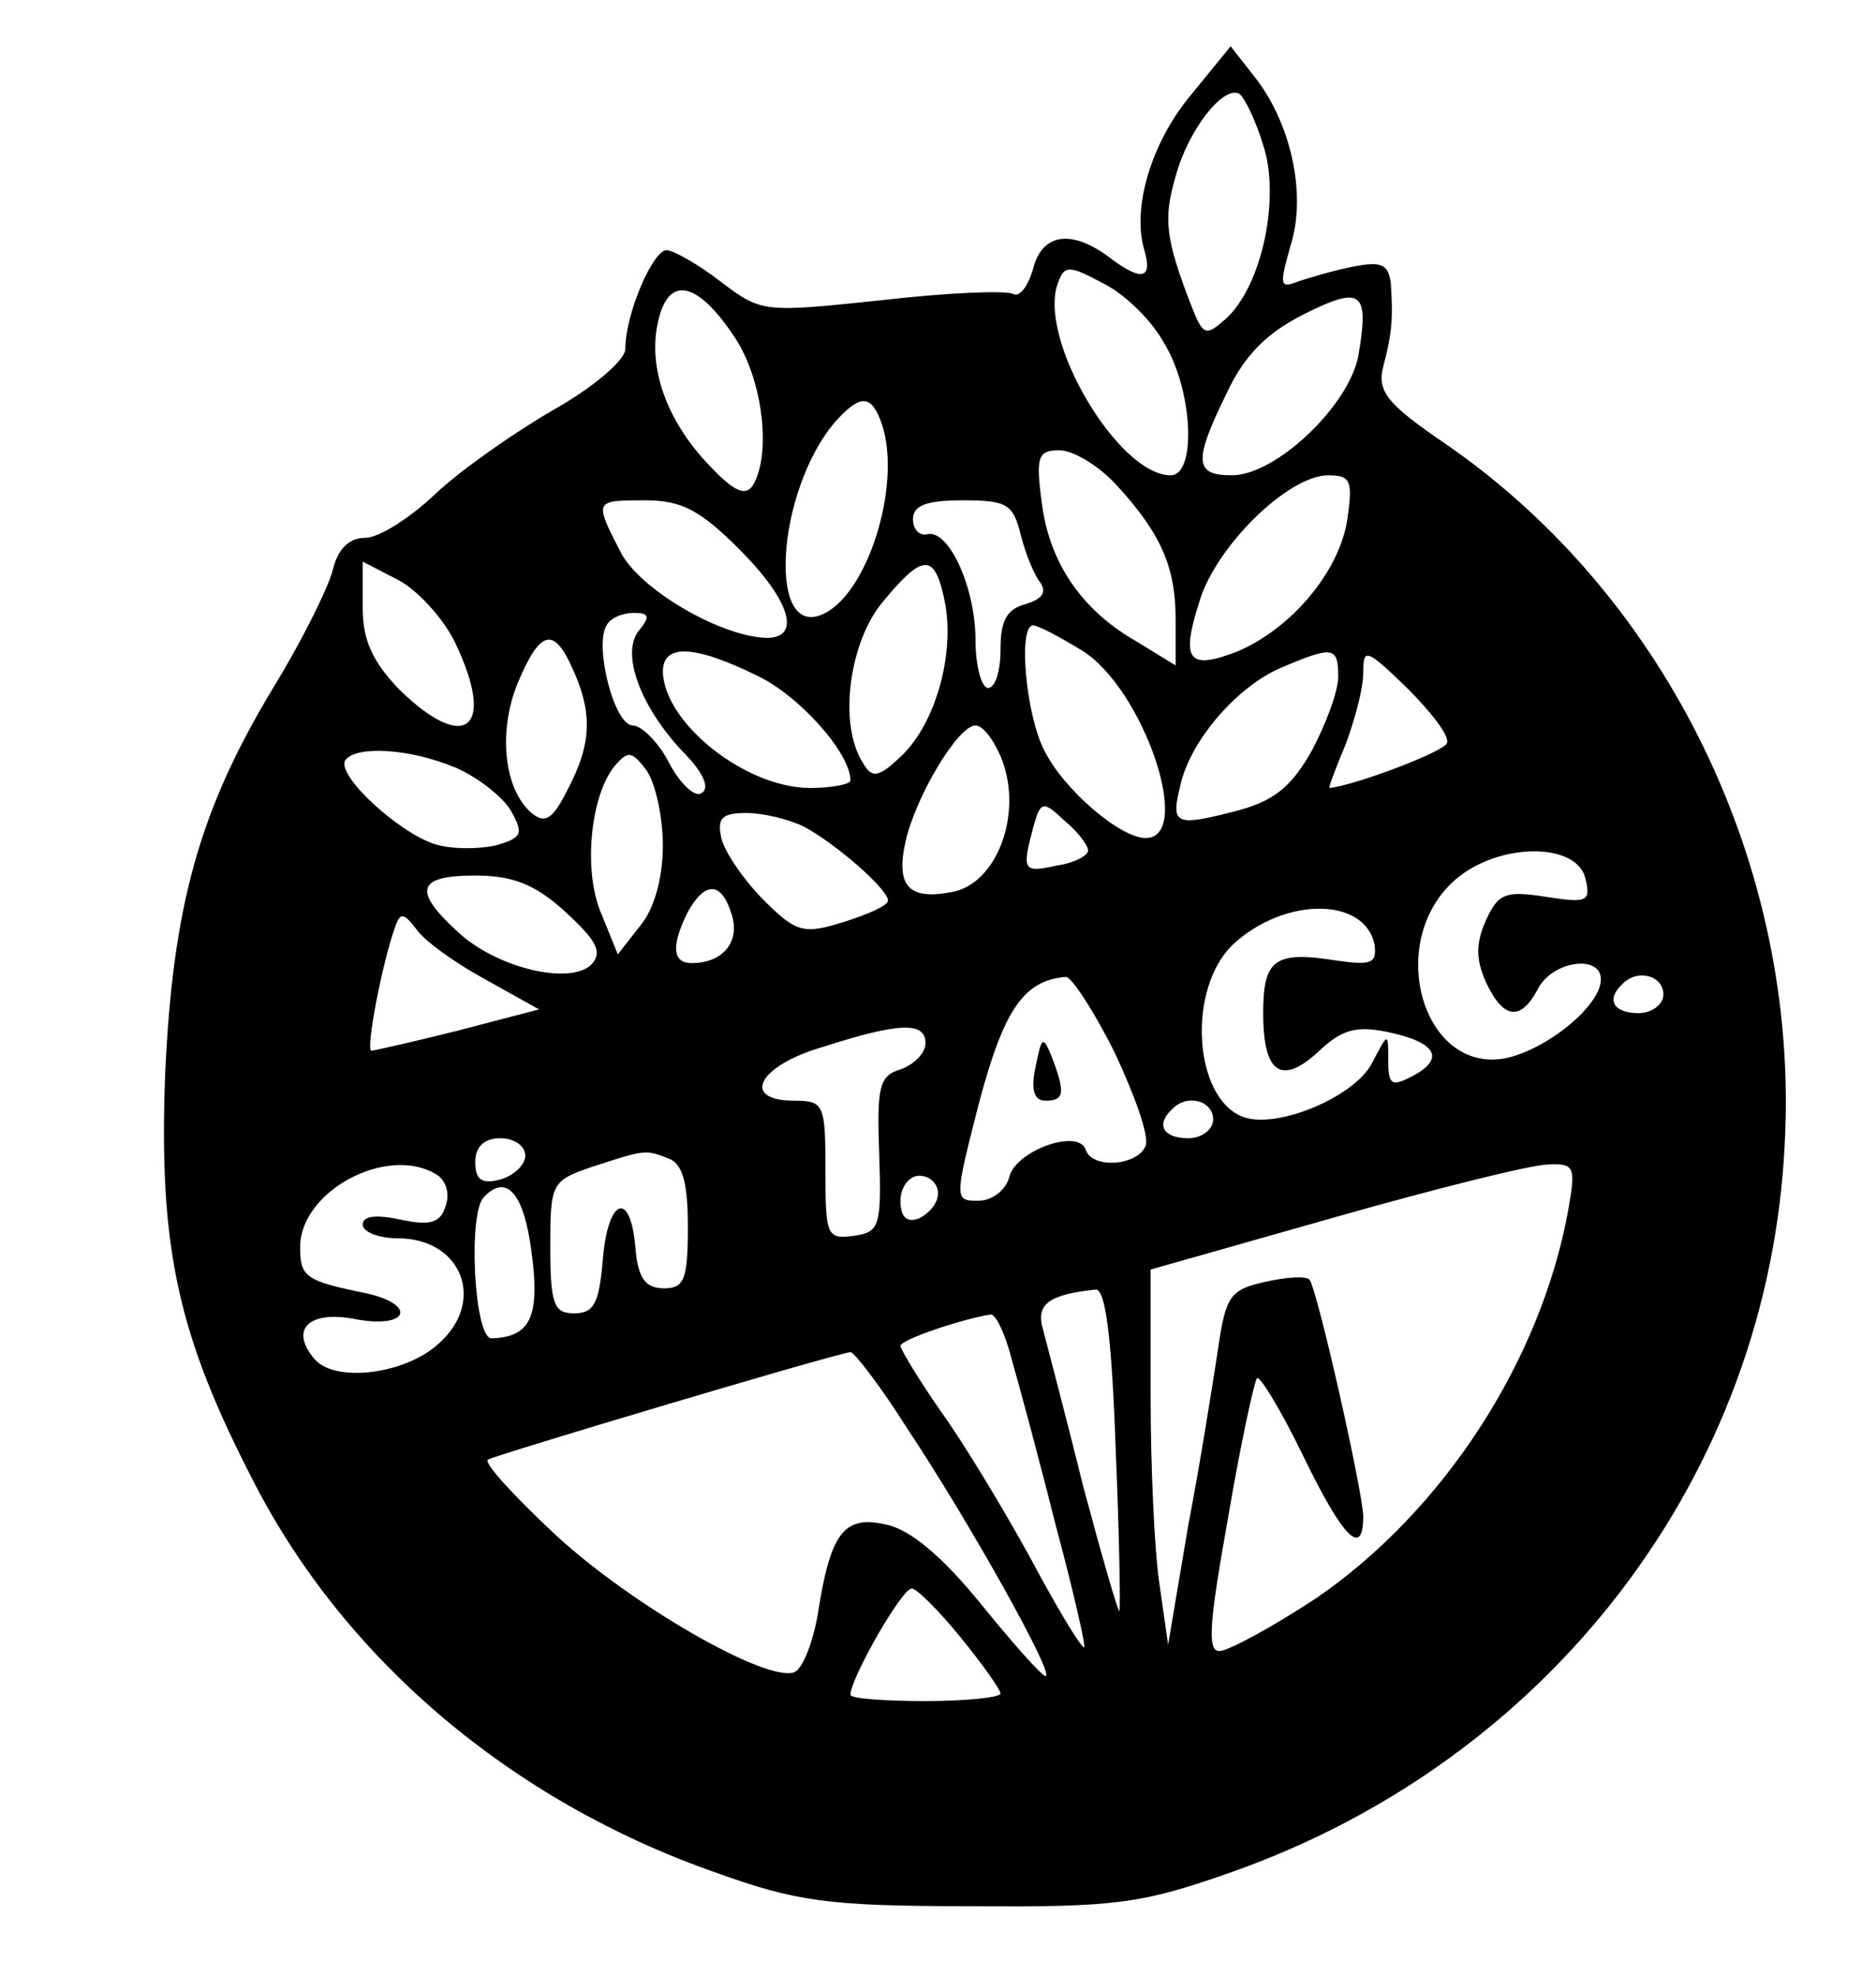<?xml version="1.0" standalone="no"?>
<!DOCTYPE svg PUBLIC "-//W3C//DTD SVG 20010904//EN"
 "http://www.w3.org/TR/2001/REC-SVG-20010904/DTD/svg10.dtd">
<svg version="1.0" xmlns="http://www.w3.org/2000/svg"
 width="150pt" height="158pt" viewBox="0 0 150 158"
 preserveAspectRatio="xMidYMid meet">

<g transform="translate(0,158) scale(0.1,-0.1)"
fill="#000000" stroke="none">
<path d="M953 1505 c-33 -39 -48 -92 -38 -125 7 -24 -3 -25 -29 -5 -30 22 -53
18 -60 -10 -4 -14 -11 -23 -16 -20 -6 3 -53 1 -105 -5 -95 -10 -96 -10 -129
15 -18 14 -38 25 -43 25 -11 0 -33 -51 -33 -79 0 -9 -26 -31 -58 -49 -31 -18
-74 -48 -94 -67 -20 -19 -45 -35 -56 -35 -13 0 -22 -9 -26 -26 -4 -15 -25 -57
-47 -93 -60 -99 -81 -176 -87 -311 -5 -138 10 -207 71 -325 73 -142 206 -255
369 -312 64 -23 89 -27 203 -27 117 -1 138 2 209 27 256 90 430 318 443 582
12 221 -94 438 -271 560 -47 32 -55 42 -50 62 7 26 8 39 6 67 -2 15 -8 17 -29
13 -16 -3 -36 -9 -45 -12 -15 -6 -15 -3 -6 29 13 41 0 99 -30 136 l-18 23 -31
-38z m57 -41 c14 -42 -1 -113 -30 -139 -16 -14 -18 -14 -28 12 -20 52 -22 68
-12 102 10 37 38 73 51 66 4 -3 13 -21 19 -41z m-80 -157 c24 -38 27 -107 6
-107 -42 0 -107 110 -90 154 5 14 9 14 35 0 17 -8 39 -29 49 -47z m-343 4 c23
-34 30 -94 15 -119 -6 -9 -15 -5 -34 15 -35 36 -50 79 -42 115 8 38 31 34 61
-11z m499 -16 c-8 -40 -66 -95 -101 -95 -30 0 -31 11 -4 66 14 30 32 48 62 63
46 23 52 18 43 -34z m-382 -51 c18 -46 -8 -135 -44 -154 -47 -25 -40 97 8 153
19 21 28 22 36 1z m188 -51 c36 -39 48 -66 48 -108 l0 -37 -31 19 c-44 25 -70
63 -76 111 -5 37 -3 42 14 42 11 0 31 -12 45 -27z m185 -30 c-7 -41 -45 -86
-88 -104 -39 -15 -45 -7 -30 40 13 44 71 101 103 101 18 0 20 -4 15 -37z
m-486 -22 c41 -41 50 -71 22 -71 -37 1 -102 39 -117 69 -21 41 -21 41 20 41
29 0 44 -8 75 -39z m225 12 c4 -16 11 -33 16 -39 5 -8 1 -13 -12 -17 -15 -4
-20 -13 -20 -36 0 -17 -4 -31 -10 -31 -5 0 -10 17 -10 38 0 42 -21 88 -38 85
-7 -2 -12 4 -12 12 0 11 11 15 40 15 35 0 40 -3 46 -27z m-452 -87 c33 -69 8
-89 -45 -37 -21 22 -29 39 -29 65 l0 37 29 -15 c15 -8 36 -31 45 -50z m392 30
c7 -42 -9 -97 -37 -122 -17 -16 -22 -16 -29 -4 -20 31 -11 97 16 129 33 40 42
39 50 -3z m-245 -20 c-15 -18 1 -61 35 -97 16 -16 22 -29 15 -33 -5 -4 -17 7
-26 24 -8 16 -22 30 -29 30 -15 0 -31 64 -21 80 3 6 13 10 22 10 12 0 13 -3 4
-14z m354 -16 c49 -30 90 -150 51 -150 -20 0 -65 38 -81 70 -15 29 -21 100 -9
100 4 0 21 -9 39 -20z m-407 -15 c16 -35 15 -60 -4 -96 -12 -24 -18 -28 -29
-19 -22 19 -27 65 -11 104 18 43 29 45 44 11z m147 -5 c34 -16 75 -62 75 -84
0 -3 -15 -6 -32 -6 -52 0 -117 52 -118 93 0 22 24 22 75 -3z m465 -1 c0 -12
-10 -38 -21 -59 -17 -30 -31 -41 -63 -49 -47 -12 -50 -10 -42 22 8 35 45 78
80 93 42 18 46 17 46 -7z m87 -53 c-2 -7 -74 -34 -94 -36 -1 0 5 16 13 35 7
19 14 44 14 57 0 20 2 20 35 -12 19 -19 34 -38 32 -44z m-356 -13 c17 -44 -4
-99 -39 -106 -35 -7 -46 4 -38 40 8 36 42 93 56 93 6 0 15 -12 21 -27z m-436
-7 c18 -8 38 -24 44 -35 10 -18 8 -21 -13 -27 -14 -3 -35 -3 -48 1 -29 9 -79
55 -72 67 8 12 51 10 89 -6z m165 -62 c0 -26 -7 -51 -18 -64 l-18 -23 -13 32
c-15 34 -9 94 10 118 11 13 14 13 26 -3 7 -10 13 -37 13 -60z m340 -4 c0 -4
-11 -10 -25 -12 -27 -6 -28 -4 -19 30 6 22 8 22 25 6 11 -9 19 -20 19 -24z
m-227 19 c26 -14 67 -50 67 -59 0 -4 -16 -11 -35 -17 -32 -10 -38 -9 -64 17
-16 16 -31 38 -34 49 -4 17 0 21 20 21 13 0 34 -5 46 -11z m625 -43 c4 -17 0
-18 -32 -13 -32 5 -38 3 -48 -19 -8 -18 -8 -31 0 -49 14 -30 28 -32 42 -5 12
22 50 27 50 7 0 -21 -43 -56 -76 -63 -67 -13 -97 94 -40 143 35 30 99 30 104
-1z m-816 -25 c25 -23 30 -32 21 -42 -17 -17 -76 -3 -107 26 -36 33 -33 45 14
45 30 0 48 -7 72 -29z m133 -2 c7 -22 -7 -39 -32 -39 -16 0 -16 15 -3 41 14
25 27 24 35 -2z m514 -24 c2 -15 -2 -17 -30 -13 -50 8 -59 1 -59 -42 0 -49 15
-58 45 -30 18 17 30 20 54 15 39 -8 47 -21 21 -35 -17 -9 -20 -8 -20 12 0 23
0 23 -13 -2 -14 -27 -76 -53 -103 -43 -40 15 -45 103 -8 138 41 38 105 38 113
0z m-711 -28 l43 -24 -65 -17 c-36 -9 -67 -16 -69 -16 -5 0 9 72 19 99 4 12 7
11 17 -2 6 -9 31 -27 55 -40z m503 -58 c16 -34 28 -67 25 -75 -6 -16 -43 -19
-48 -3 -6 17 -56 -1 -61 -22 -3 -11 -14 -19 -25 -19 -19 0 -19 1 1 79 20 75
36 97 69 100 4 1 22 -26 39 -60z m439 46 c0 -8 -9 -15 -20 -15 -20 0 -26 11
-13 23 12 13 33 7 33 -8z m-590 -39 c0 -8 -9 -17 -20 -21 -17 -5 -19 -14 -17
-68 2 -58 0 -62 -20 -65 -22 -3 -23 0 -23 52 0 53 -1 56 -25 56 -43 0 -29 28
23 43 62 20 82 20 82 3z m230 -61 c0 -8 -9 -15 -20 -15 -20 0 -26 11 -13 23
12 13 33 7 33 -8z m-550 -29 c0 -7 -9 -16 -20 -19 -15 -4 -20 0 -20 14 0 12 7
19 20 19 11 0 20 -6 20 -14z m114 -2 c12 -4 16 -20 16 -55 0 -42 -3 -49 -19
-49 -15 0 -21 8 -23 33 -4 46 -22 39 -26 -10 -3 -35 -7 -43 -23 -43 -16 0 -19
7 -19 53 0 51 1 53 33 64 43 14 43 14 61 7z m-185 -13 c8 -5 11 -16 7 -26 -4
-13 -13 -15 -36 -10 -19 4 -30 3 -30 -4 0 -6 13 -11 28 -11 51 0 71 -50 33
-84 -27 -25 -84 -32 -100 -12 -20 24 -3 39 35 31 41 -7 47 12 7 21 -49 10 -53
13 -53 37 0 45 70 82 109 58z m905 -28 c-22 -122 -101 -242 -202 -311 -35 -23
-70 -42 -77 -42 -10 0 -8 23 7 107 10 59 21 109 23 111 2 3 19 -25 37 -62 32
-66 48 -82 48 -48 -1 23 -37 182 -43 189 -3 3 -19 2 -36 -2 -27 -6 -31 -11
-37 -53 -4 -26 -14 -90 -24 -142 l-16 -95 -7 49 c-4 27 -7 94 -7 150 l0 101
148 42 c81 23 157 42 170 42 21 1 22 -2 16 -36z m-504 13 c0 -8 -7 -16 -15
-20 -10 -4 -15 1 -15 14 0 11 7 20 15 20 8 0 15 -6 15 -14z m-325 -47 c7 -52
-1 -68 -32 -69 -14 0 -19 101 -6 113 18 19 32 3 38 -44z m467 -156 c3 -71 4
-129 3 -131 -1 -1 -14 44 -29 100 -14 57 -29 113 -32 125 -6 20 4 28 42 32 8
1 13 -40 16 -126z m-83 70 c6 -21 22 -80 35 -132 14 -52 24 -96 23 -98 -2 -1
-18 25 -37 60 -18 34 -50 88 -71 119 -22 31 -39 59 -39 62 0 5 51 22 72 25 4
1 12 -16 17 -36z m-83 -56 c48 -72 118 -197 110 -197 -3 0 -26 26 -52 58 -30
37 -56 59 -75 63 -34 8 -45 -6 -55 -71 -4 -23 -12 -44 -19 -47 -23 -8 -132 55
-192 111 -32 30 -56 56 -53 59 4 3 268 82 290 86 3 0 24 -27 46 -62z m42 -166
c18 -22 32 -42 32 -45 0 -3 -27 -6 -60 -6 -33 0 -60 2 -60 5 0 13 41 85 49 85
4 0 22 -18 39 -39z"/>
<path d="M828 727 c-4 -19 -1 -27 8 -27 15 0 16 6 5 35 -7 17 -8 17 -13 -8z"/>
</g>
</svg>
